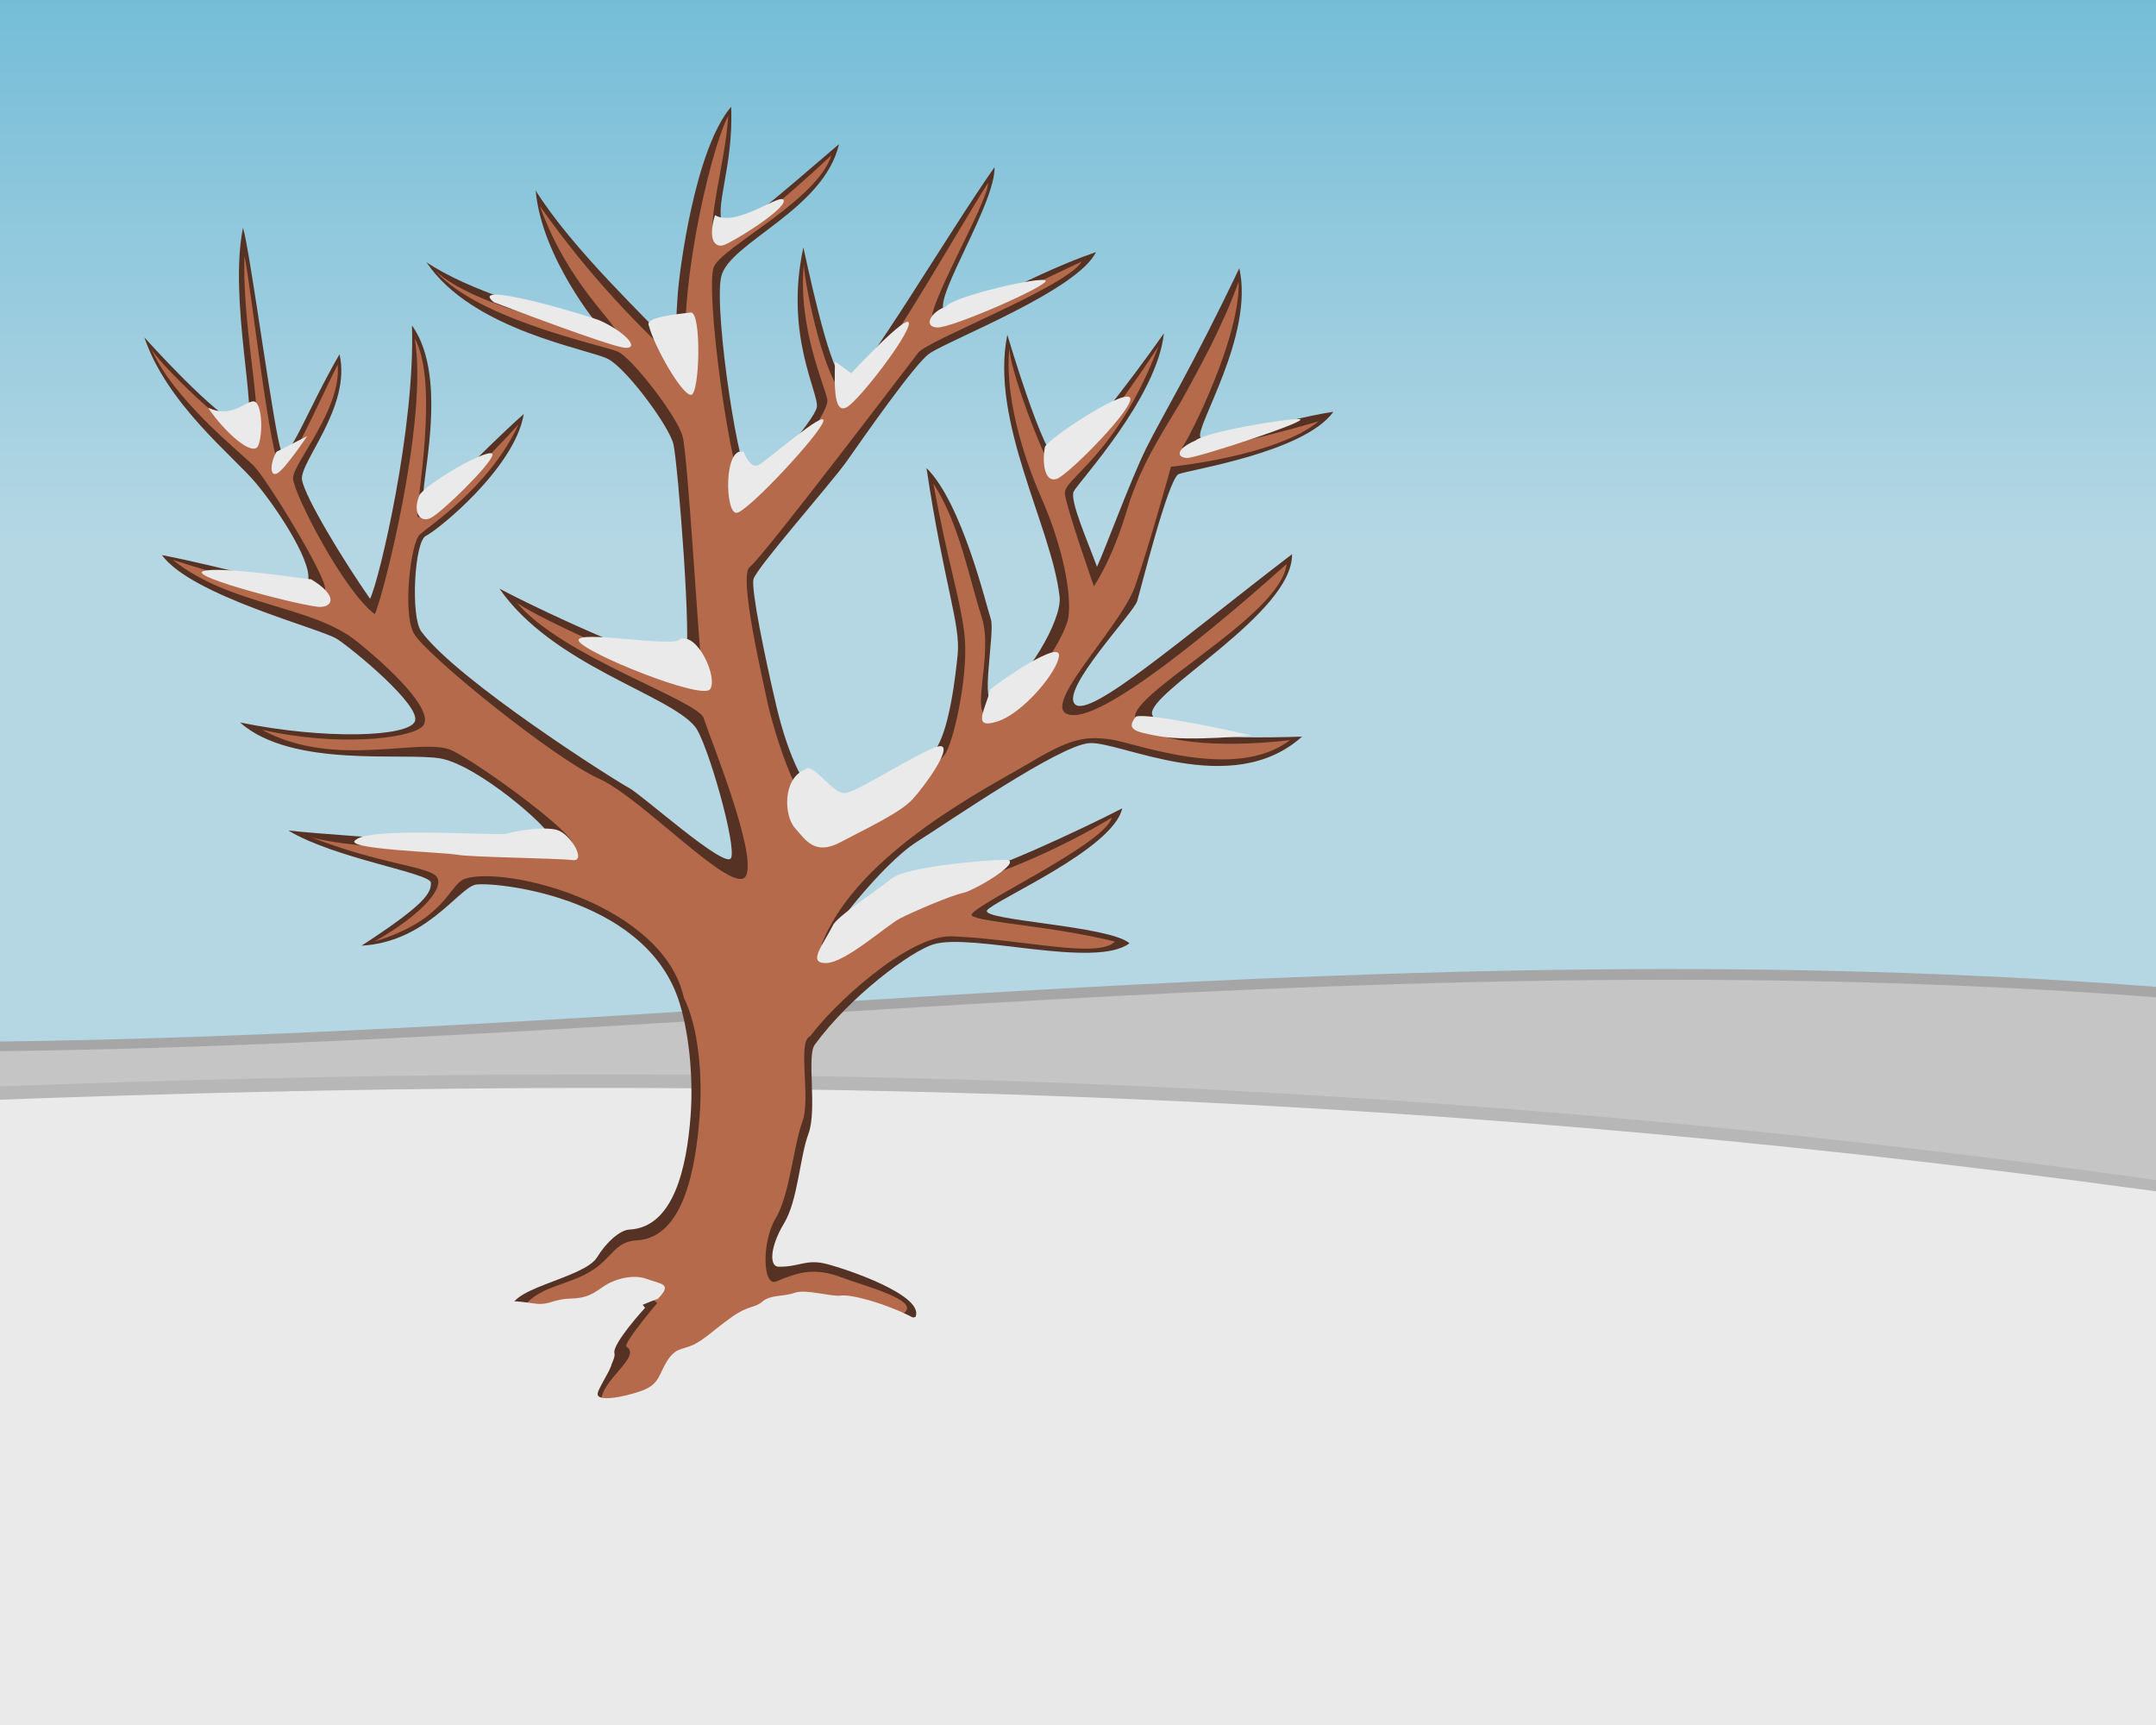 <svg xmlns:dc="http://purl.org/dc/elements/1.1/" xmlns:cc="http://creativecommons.org/ns#" xmlns:rdf="http://www.w3.org/1999/02/22-rdf-syntax-ns#" xmlns="http://www.w3.org/2000/svg" xmlns:xlink="http://www.w3.org/1999/xlink" width="800" height="640" version="1.0" style="display:inline" id="svg109"><defs id="defs17"><linearGradient id="a"><stop style="stop-color:#75bdd7;stop-opacity:1" offset="0" id="stop4"/><stop style="stop-color:#b5d7e4;stop-opacity:1" offset="1" id="stop6"/></linearGradient><linearGradient y2="433.515" x2="924.365" y1="0" x1="924.365" gradientUnits="userSpaceOnUse" id="c" xlink:href="#a" gradientTransform="matrix(.417 0 0 .464 0 0)"/></defs><g id="layer4" style="display:inline"><g id="layer2" style="display:inline"><rect style="color:#000;display:inline;overflow:visible;visibility:visible;fill:url(#c);fill-opacity:1;fill-rule:nonzero;stroke:none;stroke-width:.46;marker:none;enable-background:accumulate" width="800" height="578.794" x="-2.9296875e-06" y="-3.0517577e-07" id="rect21"/><path id="rect882-3-5" style="display:inline;fill:#a6a6a6;fill-opacity:1;stroke:none;stroke-width:4.063;stroke-linecap:round;stroke-linejoin:round" d="M0 386.412c259.016-3.125 516.663-42.072 800-20.287V640H0z"/><path id="rect882-3" style="display:inline;fill:#c5c5c5;fill-opacity:1;stroke:none;stroke-width:4.035;stroke-linecap:round;stroke-linejoin:round" d="M0 390c259.016-3.081 516.663-41.478 800-20v270H0z"/><path id="rect882-2" style="display:inline;fill:#b7b7b7;fill-opacity:1;stroke:none;stroke-width:4.077;stroke-linecap:round;stroke-linejoin:round" d="M0 403.066c256.032-9.587 508.422-6.136 800 34.723V640H0z"/><path id="rect882" style="display:inline;fill:#eaeaea;fill-opacity:1;stroke:none;stroke-width:4.035;stroke-linecap:round;stroke-linejoin:round" d="M0 408c256.032-9.388 508.422-6.01 800 34v198H0z"/></g><g id="layer1-5" style="display:inline" transform="translate(40 20)"><path id="path907-2-3" style="display:inline;fill:#553223;fill-opacity:1;stroke:none;stroke-width:2;stroke-linecap:round;stroke-linejoin:round;stroke-miterlimit:4;stroke-dasharray:none;stroke-opacity:1" d="M211.606 350.454c3.818 11.068 5.792 28.344 4.627 43.755-1.426 18.87-6.228 41.185-22.712 41.984-3.435.166-8.525 4.635-11.936 10.237-5.019 8.242-35.872 11.714-31.335 20.807 0 0 27.577 2.063 32.427 0 4.85-2.06 9.96-10.902 16.693-2.024 0 0-12.305 13.377-11.377 16.867 1.06 3.987-12.61 20.083-8.953 20.435 0 0 32.808-4.71 31.178-10.856-1.503-5.671 20.453-14.48 28.65-20.704 3.045-2.313 13.997.462 25.948-5.853 9.256-4.89 27.615 6.437 34.894 3.472 3.353-7.945-25.198-17.599-32.902-19.603-7.704-2.005-9.978 1.104-17.913.996-3.524-.048-3.224-7.362 2.007-16.053 5.23-8.692 5.773-24.326 9.083-33.292 3.31-8.965-.724-28.649 2.308-32.986 13.033-17.852 35.615-34.74 44.149-37.3 14.356-4.306 59.798 9.254 72.66-.364-7.282-6.547-55.51-8.47-52.835-12.24 2.675-3.77 46.838-22.654 50.132-37.817-15.937 8.228-49.024 23.504-57.853 24.76-15.891 2.26-40.061 15.01-48.622 20.959-3.886 2.7 17.09-24.904 30.15-33.214 13.058-8.31 52.76-35.658 63.946-36.704 11.184-1.046 52.817 21.163 79.106-2.413-31.569.944-53.231-.217-55.596-8.193-2.365-7.976 52.329-37.429 51.889-59.502-41.14 31.484-75.15 61.134-80.554 55.654-5.403-5.48 21.757-33.838 23.087-38.214 1.33-4.376 11.571-45.53 15.382-47.142 3.811-1.613 46.53-7.983 57.436-23.13-20.493 3.085-47.074 13.137-49.333 9.496-2.259-3.64 20.033-37.748 14.42-62.766-17.853 37.402-28.705 55-34.54 66.784-5.837 11.783-15.405 37.981-18.272 43.968-3.59-9.731-10.159-24.61-8.649-27.89 1.51-3.281 30.939-34.594 33.466-58.663-13.291 18.866-34.574 46.725-39.697 46.59-3.645-.097-12.785-27.436-18.386-46.077-6.566 32.234 16.539 71.24 19.395 97.236.949 8.633-12.406 31.5-24.066 38.472-5.82 3.479.219-25.33-1.457-30.257-1.676-4.927-10.65-43.044-23.862-56.02 6.47 43.224 12.706 57.91 11.56 69.227-.707 6.998-3.054 28.946-8.702 35.803-5.648 6.857-32.706 23.467-40.065 19.897-7.36-3.57-14.1-17.865-18.558-36.85-4.457-18.984-9.273-42.813-8.46-46.774.813-3.961 28.828-35.579 34.679-43.899 5.85-8.32 25.348-36.327 30.667-39.92 7.654-5.17 54.987-23.47 61.748-37.603-28.207 9.707-53.204 27.119-56.475 21.625-3.27-5.494 19.18-39.81 18.856-53.13-16.527 23.338-49.62 79.502-54.621 79.97-5.002.468-12.188-31.225-16.314-50.194-7.161 32.752 6.073 54.43 4.965 59.393-1.108 4.963-20.046 26.61-24.284 27.658-4.239 1.047-14.015-63.482-11.184-76.166 2.831-12.684 38.03-24.664 43.717-49.217-20.56 17.425-39.703 35.154-42.686 30.56-4.193-6.454 3.613-21.35 2.67-44.426-13.467 15.82-19.133 60.656-19.779 69.028-.645 8.372-1.089 20.97-1.089 20.97-10.721-11.689-37.863-36.944-51.676-58.914 2.32 25.207 23.436 50.303 23.436 50.303-20.224-4.892-48.44-13.207-63.982-23.736 17.107 25.514 60.547 32.235 67.5 35.974 6.954 3.738 22.556 24.875 24.155 31.528 1.6 6.653 7.125 75.397 4.374 80.45-2.75 5.054-52.07-17.905-68.91-26.805 19.68 28.391 62.54 39.06 72.529 51.14 4.568 5.524 15.734 44.933 13.358 48.883-2.376 3.95-33.273-23.77-37.872-26.133-4.599-2.363-63.852-39.921-77.07-58.08-3.92-5.384-2.582-33.298 1.784-35.406 4.366-2.108 32.963-25.154 36.295-45.202-17.812 15.788-34.795 35.562-37.035 32.264-2.24-3.3 10.009-45.043-4.457-65.121 1.27 37.853-12.1 94.413-15.543 101.42-10.08-14.45-24.141-37.64-25.248-44.127-1.107-6.487 18.42-27.101 13.903-46.583-11.942 20.572-19.156 40.97-21.604 35.837-2.448-5.135-11.585-74.464-14.194-82.804-5.427 26.48 5.803 70.699 1.16 73.322-4.642 2.623-27.843-21.602-37.768-32.623 8.465 24.828 32.754 43.788 41.269 53.9 8.515 10.111 22.624 31.805 19.038 37.394-1.703 2.655-31.085-6.193-53.8-10.537 11.095 15.177 58.976 27.213 65.03 31.154 6.056 3.941 31.227 24.732 28.85 30.529-2.378 5.797-33.419 6.868-64.894.42 19.259 17.08 60.995 11 74.413 13.355 13.419 2.355 40.243 25.262 41.084 29.664.84 4.402-75.837-.589-97.569-2.933 17.351 10.483 52.893 15.74 52.913 19.406.02 3.666-1.643 7.687-25.732 23.313 23.898-1.297 35.82-21.113 42.178-22.603 5.397-1.266 61.915 3.528 75.257 42.204z"/><path id="path907-5" style="display:inline;fill:#b56a4b;fill-opacity:1;stroke:none;stroke-width:4;stroke-linecap:round;stroke-linejoin:round" d="M213.77 350.234c5.243 10.469 7.014 28.238 5.85 43.649-1.427 18.87-5.671 45.336-23.34 46.31-8.24.454-9.061 6.53-16.989 11.432-7.928 4.903-17.754 5.45-23.715 11.725-3.079 3.902 12.145 3.204 17.602 2.742 8.549-.725 17.018-7.163 19.63-7.504 5.393-.704 11.051 4.869 11.051 4.869s-12.92 15.206-11.367 16.195c5.861 3.733-10.36 12.955-9.316 20.684 0 0 23.003-4.3 23.644-10.102.673-6.08 28.997-18.483 29.02-20.85.013-1.358 13.672.508 25.242-4.911 9.012-4.222 25.749-.073 33.992 2.976 7.308-4.872-14.077-10.19-22.506-13.41-10.825-4.136-16.77-1.795-24.601 1.416-5 2.05-5.371-14.775-.14-23.467 5.23-8.692 6.574-26.827 9.884-35.793 3.31-8.966-2.032-29.94 2.941-31.748 8.047-11.084 36.244-37.714 52.667-37.054 26.12 1.05 53.989 8.408 60.413 1.953-23.358-5.832-50.436-7.138-53.116-9.654-2.681-2.515 49.319-26.21 51.91-36.326-20.024 12.273-47.038 23.407-62.804 26.68-15.767 3.273-47.001 25.866-44.688 19.962 13.314-33.975 62.945-58.528 77.708-67.373 14.763-8.844 20.248-9.506 29.26-8.315 9.012 1.191 46.16 15.902 66.644.29-26.217 3.034-51.554 1.086-57.16-7.383-5.606-8.468 53.888-38.178 55.895-57.93-16.126 14.414-63.616 55.898-78.773 56.008-16.316.118 17.094-31.847 22.639-47.994 5.545-16.147 13.252-44.14 13.252-44.14s39.418-3.972 54.792-16.866c-32.014 9.358-52.837 12.565-50.39 9.325 2.447-3.24 21.262-40.21 20.722-61.11-6.517 17.94-15.325 33.185-20.023 41.958-4.698 8.773-15.834 23.873-21.386 42.601-5.551 18.728-12.32 28.442-12.32 28.442s-10.196-29.038-10.766-34.372c-.606-5.67 19.228-13.812 34.732-54.683-18.194 27.857-36.244 49.956-39.5 45.455-3.258-4.5-15.762-36.458-15.816-45.027-2.197 21.188 7.844 46.704 11.76 55.59 8.32 18.877 11.305 36.126 10.14 44.39-1.167 8.266-17.436 32.415-27.78 36.273-10.346 3.859.39-21.349-4.401-36.21-4.79-14.861-8.334-34.838-17.952-49.578 5.482 29.885 9.594 41.069 11.467 55.172 1.872 14.104-3.416 38.873-6.857 44.891-3.442 6.018-33.075 25.62-45.295 23.757-9.704-.119-19.6-36.33-20.936-43.01-1.335-6.681-10.896-46.824-6.447-49.869 4.45-3.045 58.785-74.741 62.493-79.458 3.709-4.716 55.018-24.365 60.698-33.83-25.861 12.245-50.952 24.61-55.138 22.154-4.187-2.456 20.549-44.214 20.327-51.315-11.694 18.093-45.503 78.94-52.64 78.207-7.136-.732-15.566-40.452-15.703-48.027-2.317 23.593 7.896 45.229 8.717 50.368.821 5.14-24.29 39.947-30.044 35.587-5.753-4.36-15.63-77.585-11.986-85.152 3.643-7.568 38.218-24.573 43.554-41.236-16.37 15.326-40.015 35.758-43.3 30.816-3.285-4.943 4.052-28.763 4.983-45.402-7.177 13.725-19.837 70.861-14.775 95.289-18.059-17.09-35.346-33.925-55.133-61.876 10.484 28.986 27.676 42.546 29.247 48.063-14.63-2.308-53.363-10.8-67.819-23.827 15.7 17.906 62.047 27.49 67.387 29.739 5.34 2.249 22.113 24.005 24.144 31.413 2.031 7.408 6.019 79.313 7.338 88.002 1.319 8.69-63.452-21.433-68.975-26.371 16.953 20.27 67.391 36.327 69.504 43.05 2.113 6.722 19.934 50.248 15.679 58.438-4.256 8.19-38.61-29.008-54.676-36.108-16.065-7.1-64.61-46.132-68.684-54.025-4.073-7.892-1.001-33.097 2.178-36.317 3.18-3.219 25.742-17.27 36.805-41.028-10.084 11.06-37.162 38.953-37.554 33.777-.392-5.175 8.125-49.045-.985-65.71 5.183 30.26-12.198 97.608-14.842 102.338-11.577-8.67-30.103-44.735-30.305-50.327-.203-5.593 18.084-25.515 16.566-42.284-9.104 18.222-17.537 38.544-21.25 37.706-3.715-.838-11.13-68.438-13.332-77.944-1.062 28.16 8.619 65.777 2.449 66.783-5.91 1.062-35.74-28.471-37.193-32.71 7.928 18.77 33.2 38.78 38.165 43.738 4.963 4.958 27.09 41.328 26.508 45.783-.582 4.455-25.42-.97-56.515-10.866 21.447 17.203 51.635 16.728 68.402 30.332 16.767 13.604 29.08 27.287 23.986 31.652-5.094 4.365-31.477 7.392-59.328 1.017 27.238 14.969 59.697 2.31 70.721 7.78 11.024 5.47 49.336 33.49 44.146 35.436-5.191 1.945-73.349 3.025-96.544-3.29 25.558 9.903 42.004 10.604 46.096 14.193 4.093 3.59-4.2 14.034-22.726 24.484 27.148-8.209 27.553-21.479 33.886-23.387 15.615-4.705 73.31 9.773 80.995 44.28z"/></g><path style="display:inline;fill:#eaeaea;fill-opacity:1;stroke:none;stroke-width:2;stroke-linecap:round;stroke-linejoin:round;stroke-miterlimit:4;stroke-dasharray:none;stroke-opacity:1" d="M340.799 489.961c-9.713-5.632-24.56-9.84-28.526-9.294-3.966.545-13.143-2.527-17.428-1.017-4.284 1.51-8.84.63-11.898 3.217-3.06 2.588-5.073 1.316-11.28 5.672-6.208 4.357-10.397 8.582-14.53 10.456-4.132 1.874-6.463.981-9.605 5.966-3.142 4.984-2.777 8.576-9.302 10.985-6.525 2.408-17.44 4.47-16.41.799 1.028-3.671 8.437-13.273 3.52-11.984-4.92 1.288-42.248 17.3-20.561 20.896 21.688 3.596 49.627.512 57.567-3.389 7.94-3.901 121.285-18.16 78.453-32.307z" id="path1759"/><path style="display:inline;fill:#eaeaea;fill-opacity:1;stroke:none;stroke-width:2;stroke-linecap:round;stroke-linejoin:round;stroke-miterlimit:4;stroke-dasharray:none;stroke-opacity:1" d="M244.152 481.845c5.509-5.718 1.156-5.328-4.039-7.303-5.194-1.974-12.18.008-16.184 2.764-4.005 2.757-6.123 4.332-12.313 4.5-6.19.167-7.798 2.321-12.22 1.935-4.42-.387-12.453-2.551-14.947 1.436-2.494 3.987 19.956 10.823 27.264 9.221 7.309-1.602 27.473-10.885 32.44-12.553z" id="path1761"/><path style="fill:#eaeaea;fill-opacity:1;stroke-width:4;stroke-linecap:round;stroke-linejoin:round" d="M132.125 311.513c5.75-4.839 52.905-1.296 55.875-2.22 2.97-.924 13.496-2.753 18.571-1.404 5.075 1.349 11.284 11.921 5.87 11.22-5.415-.701-37.75-1.044-42.8-1.993-5.05-.948-43.755-2.05-37.516-5.603z" id="path1097"/><path style="fill:#eaeaea;fill-opacity:1;stroke-width:4;stroke-linecap:round;stroke-linejoin:round" d="M308.99 343.465c-3.88 7.567-9.516 14.016-2.36 13.836 7.156-.181 22.402-14.032 27.44-16.607 5.037-2.576 18.808-8.474 23.264-9.402 4.457-.929 23.346-12.282 15.588-12.268-7.758.014-36.81 2.605-42.07 6.94-5.26 4.336-20.746 14.284-21.863 17.501z" id="path1099"/><path style="fill:#eaeaea;fill-opacity:1;stroke-width:4;stroke-linecap:round;stroke-linejoin:round" d="M298.529 285.586c-8.345 3.602-7.51 17.295-3.547 21.65 3.964 4.354 7.253 10.368 16.918 5.221 9.664-5.147 22.084-10.866 26.715-15.924 4.63-5.058 14.592-18.937 10.616-19.678-3.976-.742-30.823 17.1-35.725 17.406-4.902.305-11.884-12.04-14.977-8.675z" id="path1101"/><path style="fill:#eaeaea;fill-opacity:1;stroke-width:4;stroke-linecap:round;stroke-linejoin:round" d="M252.409 237.1c6.548-2.33 14.056 14.454 11.072 18.62-2.984 4.164-47.116-13.672-48.74-17.986-1.623-4.314 35.837 2.772 37.668-.634z" id="path1103"/><path style="fill:#eaeaea;fill-opacity:1;stroke-width:4;stroke-linecap:round;stroke-linejoin:round" d="M275.982 167.7c-7.516-2.599-7.047 23.526-2.495 22.55 4.553-.975 30.895-29.303 32.02-33.964 1.125-4.661-20.917 14.608-24.057 16.26-3.14 1.653-5.468-4.846-5.468-4.846z" id="path1105"/><path style="fill:#eaeaea;fill-opacity:1;stroke-width:4;stroke-linecap:round;stroke-linejoin:round" d="M309.858 134.13c-.389 10.885-.09 19.53 4.427 16.911 4.516-2.62 22.738-26.152 22.97-30.992.23-4.84-21.408 18.44-21.408 18.44z" id="path1107"/><path style="fill:#eaeaea;fill-opacity:1;stroke-width:4;stroke-linecap:round;stroke-linejoin:round" d="M240.778 120.853c2.033 7.864 12.457 26.033 15.682 25.644 3.225-.39 3.93-31.132-.19-30.553-4.121.58-17.351 1.553-15.492 4.909z" id="path1109"/><path style="fill:#eaeaea;fill-opacity:1;stroke-width:4;stroke-linecap:round;stroke-linejoin:round" d="M155.765 183.407c-2.928 6.597.141 10.949 4.354 8.607 4.212-2.341 21.894-19.54 22.616-23.193.722-3.653-21.419 8.311-26.97 14.586z" id="path1111"/><path style="fill:#eaeaea;fill-opacity:1;stroke-width:4;stroke-linecap:round;stroke-linejoin:round" d="M367.444 255.807c-1.821 7.522-7.074 14.978 2.61 11.883 9.683-3.094 22.574-18.715 22.903-24.48.329-5.764-21.384 9.12-25.513 12.597z" id="path1113"/><path style="fill:#eaeaea;fill-opacity:1;stroke-width:4;stroke-linecap:round;stroke-linejoin:round" d="M421.421 265.909c-3.333 4.499-1.453 5.532 9.363 7.355 10.816 1.823 33.65-.415 33.65-.415s-38.413-8.754-43.013-6.94z" id="path1115"/><path style="fill:#eaeaea;fill-opacity:1;stroke-width:4;stroke-linecap:round;stroke-linejoin:round" d="M77.226 151.267c5.938 8.92 16.817 18.735 18.66 13.927 1.844-4.808 1.288-16.477-1.94-16.281-3.228.196-8.158 6.378-16.72 2.354z" id="path1119"/><path style="fill:#eaeaea;fill-opacity:1;stroke-width:4;stroke-linecap:round;stroke-linejoin:round" d="M222.54 118.887c9.431 4.273 15.003 10.496 9.44 10.147-5.562-.349-48.76-16.903-48.76-16.903-10.025-8.249 31.78 3.932 39.32 6.756z" id="path1121"/><path style="fill:#eaeaea;fill-opacity:1;stroke-width:4;stroke-linecap:round;stroke-linejoin:round" d="M115.476 214.944c9.5 5.76 8.346 9.963 3.542 10.233-4.804.27-49.371-11.206-43.665-13.25 5.706-2.043 37.537 2.828 40.123 3.017z" id="path1123"/><path style="fill:#eaeaea;fill-opacity:1;stroke-width:4;stroke-linecap:round;stroke-linejoin:round" d="M387.724 165.816c-1.093 5.965-.108 13.195 4.237 11.915 4.345-1.28 30.475-27.897 27.2-30.35-3.273-2.452-29.623 14.95-31.437 18.435z" id="path1125"/><path style="fill:#eaeaea;fill-opacity:1;stroke-width:4;stroke-linecap:round;stroke-linejoin:round" d="M443.662 163.394c-8.026 3.532-6.704 6.47-3.155 6.517 3.549.047 46.52-14.048 41.672-14.389-4.85-.34-34.807 4.753-38.517 7.872z" id="path1127"/><path style="fill:#eaeaea;fill-opacity:1;stroke-width:4;stroke-linecap:round;stroke-linejoin:round" d="M351.004 113.767c-5.665 1.896-8.618 7.555-3.155 7.733 5.463.177 41.334-15.546 40.143-17.37-1.19-1.823-34.812 5.91-36.988 9.637z" id="path1129"/><path style="fill:#eaeaea;fill-opacity:1;stroke-width:4;stroke-linecap:round;stroke-linejoin:round" d="M265.3 79.832c-2.723 9.06-.023 12.048 3.084 11.161 3.106-.886 23.066-13.169 22.428-16.583-.639-3.415-17.453 10.209-25.511 5.422z" id="path1131"/><path style="fill:#eaeaea;fill-opacity:1;stroke-width:4;stroke-linecap:round;stroke-linejoin:round" d="M102.584 167.625c-2.228 3.803-2.648 9.29.132 8.076 2.78-1.214 11.248-13.882 11.248-13.882z" id="path1133"/></g></svg>